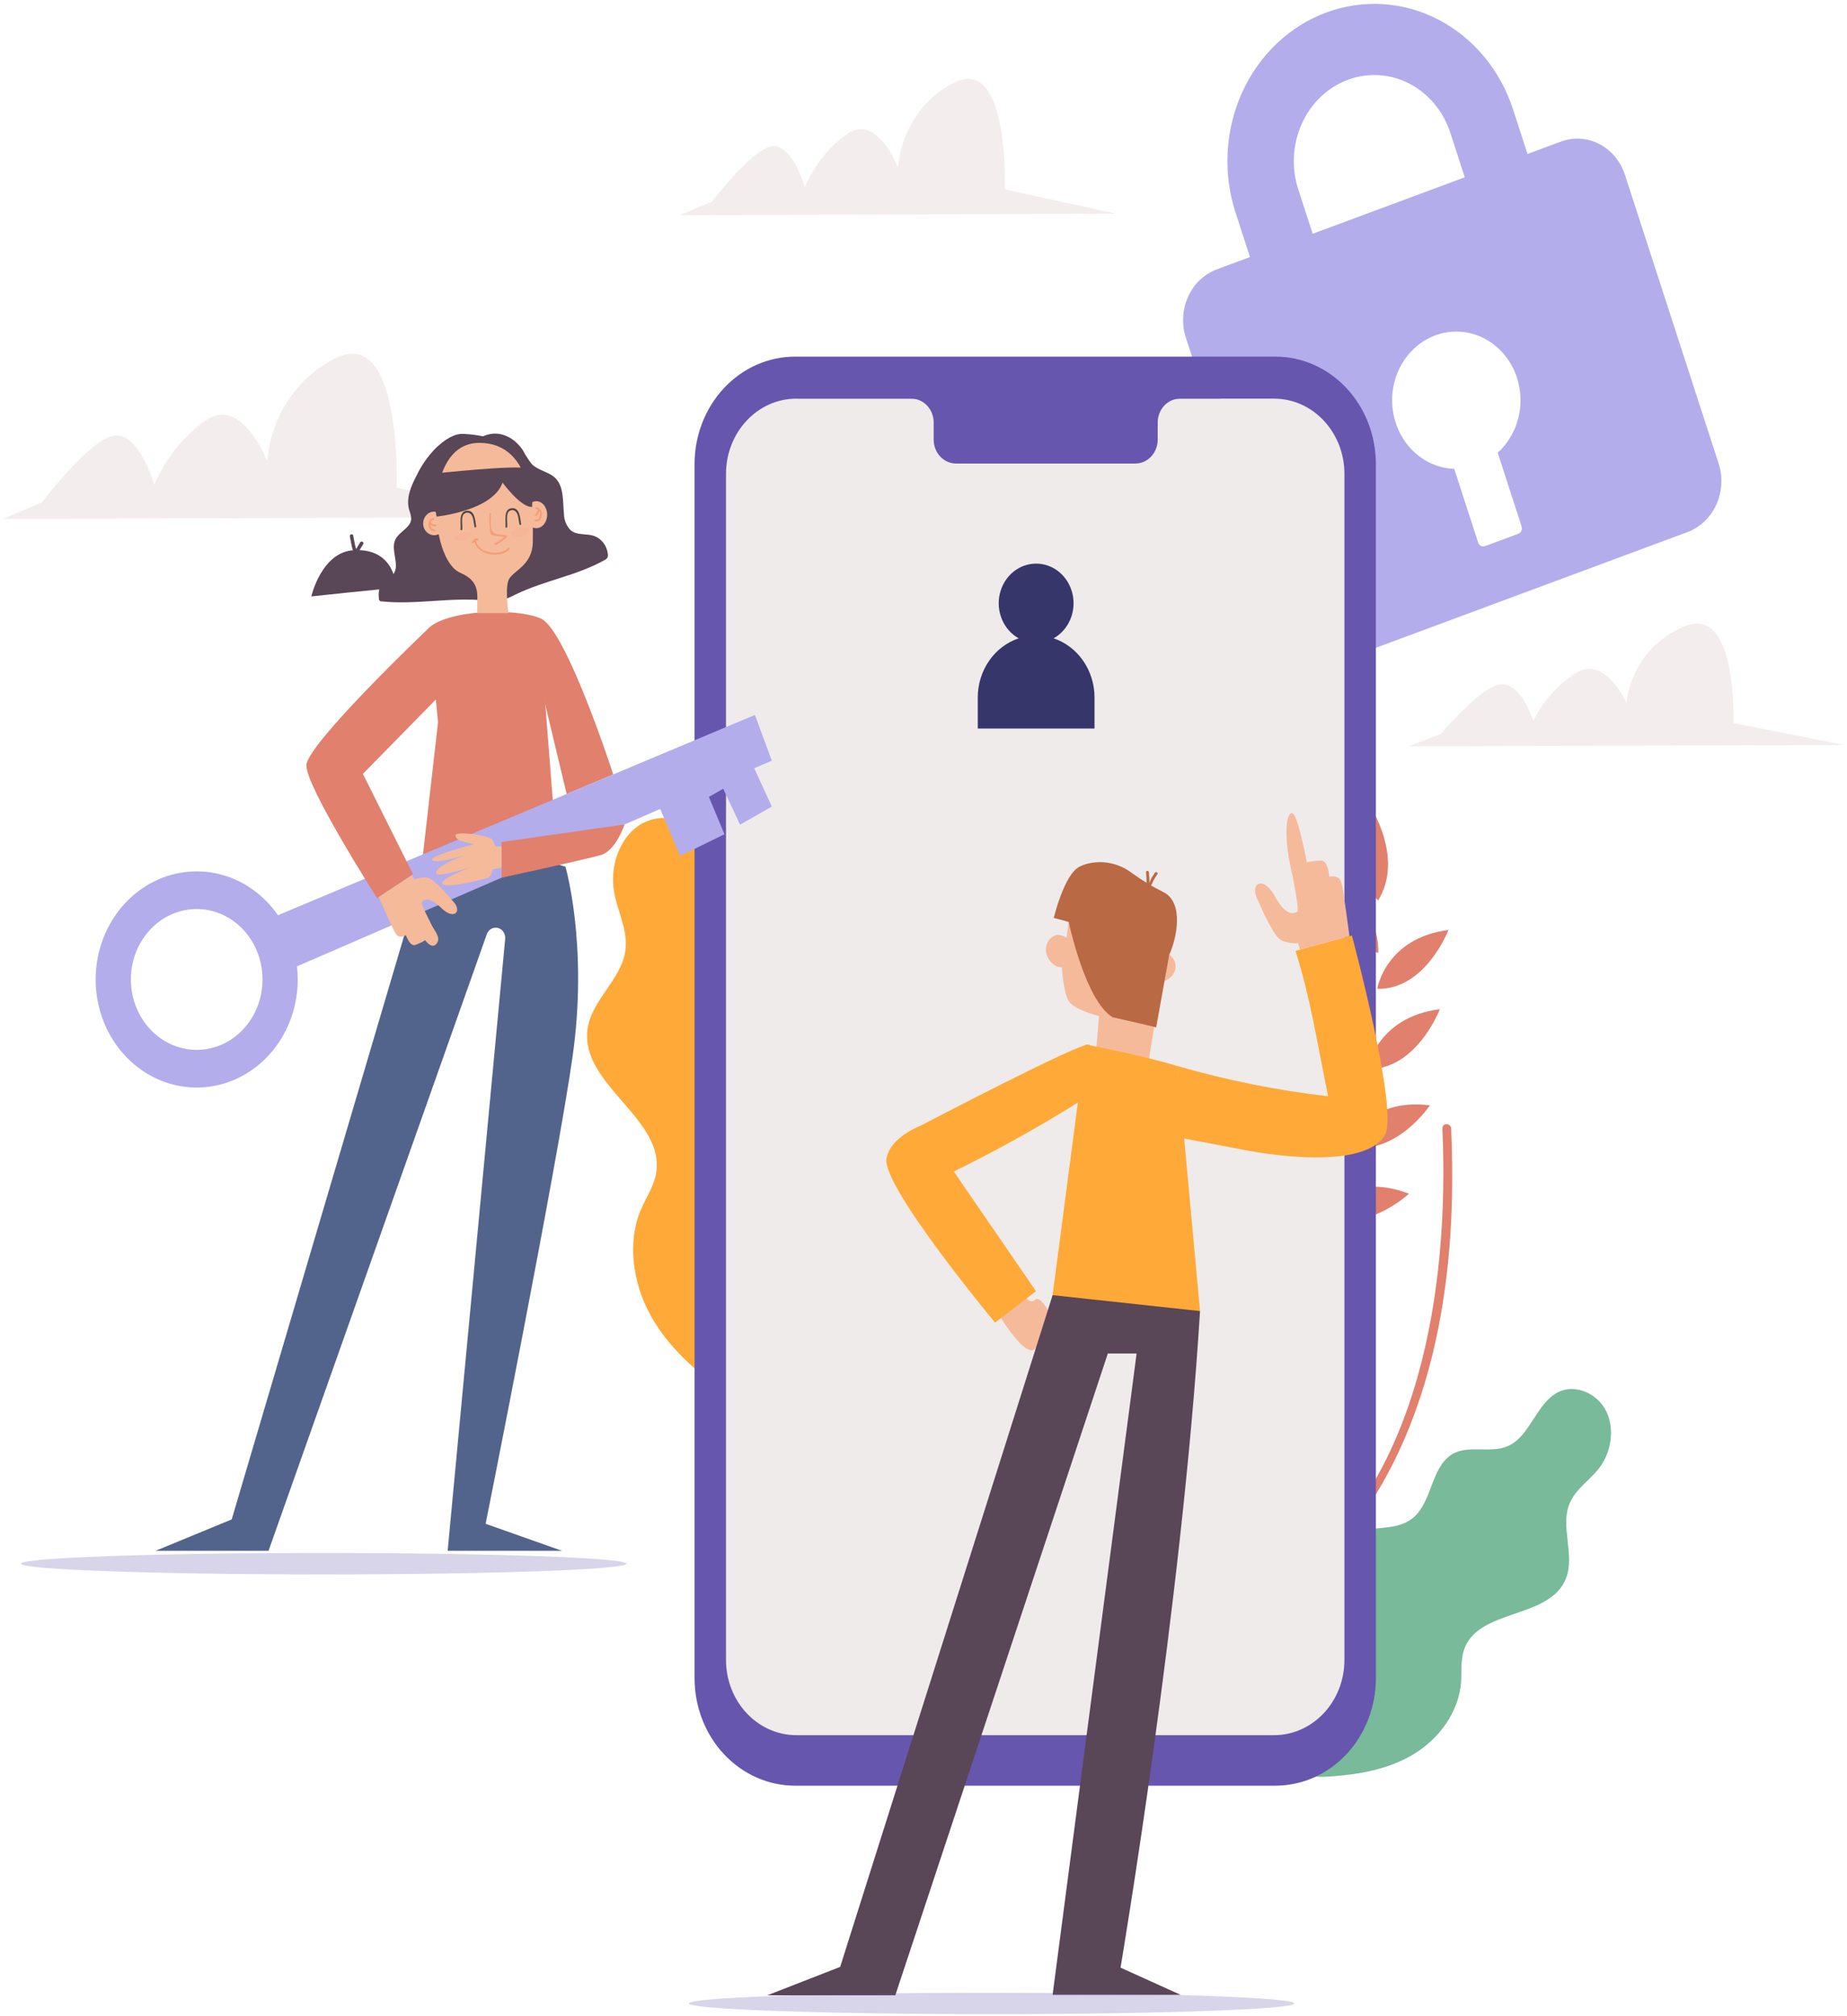 <svg width="363" height="396" viewBox="0 0 363 396" fill="none" xmlns="http://www.w3.org/2000/svg">
<path opacity="0.33" d="M0.439 101.933L104.527 101.586L77.975 95.793C77.975 95.793 79.059 63.934 66.054 70.305C62.323 72.106 59.104 74.93 56.724 78.491C54.345 82.052 52.89 86.223 52.507 90.58C52.507 90.58 47.63 77.836 40.586 82.47C33.541 87.104 30.29 95.214 30.29 95.214C30.29 95.214 27.762 86.044 23.246 85.524C19.385 85.08 12.04 93.802 8.19 98.707L0.439 101.933Z" fill="#DDCACA"/>
<path opacity="0.33" d="M276.72 146.587L362.583 146.329L340.68 142.025C340.68 142.025 341.574 118.355 330.846 123.089C320.118 127.823 319.671 138.152 319.671 138.152C319.671 138.152 315.648 128.684 309.837 132.127C306.23 134.367 303.287 137.649 301.344 141.595C301.344 141.595 299.258 134.783 295.533 134.396C292.348 134.066 286.289 140.546 283.114 144.191L276.72 146.587Z" fill="#DDCACA"/>
<path opacity="0.33" d="M133.531 42.267L219.395 41.98L197.492 37.202C197.492 37.202 198.386 10.92 187.658 16.177C184.58 17.662 181.925 19.991 179.962 22.929C177.999 25.866 176.799 29.307 176.483 32.901C176.483 32.901 172.46 22.389 166.649 26.211C160.838 30.034 158.156 36.724 158.156 36.724C158.156 36.724 156.07 29.16 152.345 28.731C149.16 28.364 143.101 35.559 139.925 39.606L133.531 42.267Z" fill="#DDCACA"/>
<path d="M306.742 27.822L300.212 30.245L297.381 21.525C296.139 17.693 294.204 14.16 291.685 11.128C289.166 8.096 286.113 5.624 282.7 3.854C279.287 2.084 275.581 1.051 271.794 0.813C268.007 0.574 264.214 1.136 260.63 2.466C257.046 3.796 253.743 5.868 250.909 8.563C248.075 11.258 245.765 14.524 244.112 18.174C242.459 21.824 241.495 25.787 241.276 29.835C241.056 33.883 241.585 37.938 242.832 41.768L245.663 50.489L239.112 52.92C236.657 53.843 234.642 55.766 233.507 58.27C232.372 60.774 232.208 63.656 233.052 66.288L251.479 123.033C252.331 125.678 254.128 127.855 256.478 129.087C258.827 130.319 261.537 130.505 264.015 129.606L331.645 104.508C332.876 104.052 334.011 103.341 334.984 102.415C335.958 101.49 336.751 100.369 337.32 99.115C337.888 97.862 338.219 96.502 338.295 95.111C338.372 93.721 338.191 92.328 337.763 91.013L319.336 34.268C318.462 31.631 316.645 29.472 314.285 28.264C311.924 27.055 309.212 26.897 306.742 27.822ZM255.155 37.195C253.779 32.958 254.034 28.31 255.864 24.273C257.694 20.237 260.948 17.143 264.912 15.672C268.876 14.201 273.224 14.474 277 16.43C280.775 18.386 283.67 21.865 285.046 26.102L287.878 34.823L257.987 45.915L255.155 37.195ZM294.351 88.916L299.056 103.407C299.1 103.554 299.116 103.708 299.103 103.86C299.09 104.013 299.049 104.162 298.982 104.297C298.914 104.433 298.823 104.553 298.712 104.65C298.601 104.747 298.473 104.82 298.335 104.864L291.845 107.272C291.582 107.364 291.296 107.343 291.047 107.214C290.798 107.084 290.607 106.856 290.513 106.578L285.807 92.087C282.862 91.984 280.044 90.783 277.841 88.692C275.639 86.6 274.19 83.75 273.748 80.636C273.305 77.523 273.896 74.342 275.419 71.645C276.941 68.949 279.298 66.907 282.081 65.874C284.864 64.841 287.898 64.882 290.656 65.991C293.413 67.099 295.721 69.204 297.178 71.941C298.636 74.678 299.151 77.874 298.634 80.975C298.118 84.076 296.602 86.885 294.351 88.916H294.351Z" fill="#B3ADEC"/>
<path d="M262.009 308.154C260.403 304.806 264.165 301.222 267.63 300.56C271.095 299.898 275.019 300.405 277.778 298.069C281.462 294.95 281.273 288.148 285.355 285.658C288.631 283.66 292.969 285.566 296.439 283.987C300.751 282.024 301.964 275.603 306.194 273.446C309.566 271.728 313.976 273.67 315.697 277.215C317.419 280.759 316.627 285.34 314.24 288.413C312.374 290.816 309.611 292.5 308.451 295.367C306.635 299.855 309.501 305.296 307.83 309.848C304.744 318.257 290.165 315.725 287.633 324.343C287.069 326.261 287.306 328.329 287.159 330.334C286.722 336.297 282.79 341.507 277.933 344.477C273.076 347.447 267.393 348.478 261.811 348.895C259.531 349.066 257.126 349.116 255.094 347.998C253.18 346.945 251.849 344.988 250.81 342.973C244.107 329.972 241.343 313.03 262.009 308.154" fill="#78BA9A"/>
<path d="M165.429 229.878C169.034 227.332 167.029 221.076 163.696 218.137C160.363 215.199 155.879 213.214 154.244 208.939C152.061 203.231 156.094 196.077 153.131 190.786C150.753 186.54 145.039 185.787 142.217 181.863C138.71 176.988 141.03 169.338 137.72 164.308C135.082 160.299 129.271 159.538 125.433 162.221C121.595 164.904 119.861 170.314 120.682 175.137C121.325 178.909 123.332 182.489 122.957 186.302C122.371 192.272 116.241 196.246 115.463 202.192C114.027 213.172 131.048 219.851 128.902 230.698C128.424 233.113 127.005 235.173 126.033 237.412C123.141 244.072 124.413 252.175 127.935 258.479C131.457 264.783 136.954 269.544 142.689 273.584C145.033 275.235 147.576 276.837 150.381 276.949C153.02 277.055 155.547 275.818 157.793 274.332C172.287 264.741 184.788 248.398 165.429 229.878" fill="#FFA938"/>
<path d="M249.062 315.013C254.104 312.688 258.643 308.389 262.407 304.236C272.559 293.035 278.852 278.406 282.162 263.348C285.157 249.721 285.826 235.63 285.2 221.684C285.147 220.503 283.422 220.497 283.475 221.684C284.882 253.016 279.063 291.465 252.832 310.536C251.373 311.651 249.82 312.617 248.192 313.421C247.176 313.89 248.053 315.478 249.062 315.013Z" fill="#E1806D"/>
<path d="M268.742 209.971C268.742 209.971 270.403 199.82 282.983 198.213C282.983 198.213 278.394 210.225 268.742 209.971Z" fill="#E1806D"/>
<path d="M264.618 224.973C264.618 224.973 268.45 215.518 281.033 217.095C281.033 217.095 273.948 227.629 264.618 224.973Z" fill="#E1806D"/>
<path d="M259.274 238.196C259.274 238.196 264.991 229.899 276.923 234.45C276.923 234.45 267.81 243.02 259.274 238.196Z" fill="#E1806D"/>
<path d="M270.674 194.21C270.674 194.21 272.307 184.232 284.673 182.652C284.673 182.652 280.162 194.46 270.674 194.21Z" fill="#E1806D"/>
<path d="M270.842 176.87C270.842 176.87 263.801 170.091 269.116 158.051C269.116 158.051 276.08 168.408 270.842 176.87Z" fill="#E1806D"/>
<path d="M270.885 187.154C270.885 187.154 261.566 185.316 260.204 172.082C260.204 172.082 271.207 177.014 270.885 187.154Z" fill="#E1806D"/>
<path d="M269.955 202.356C269.955 202.356 260.637 200.518 259.274 187.284C259.274 187.284 270.278 192.216 269.955 202.356Z" fill="#E1806D"/>
<path d="M267.536 216.594C267.536 216.594 258.361 214.061 257.869 200.758C257.869 200.758 268.522 206.503 267.536 216.594Z" fill="#E1806D"/>
<path d="M263.308 230.818C263.308 230.818 254.133 228.285 253.642 214.982C253.642 214.982 264.295 220.726 263.308 230.818Z" fill="#E1806D"/>
<path d="M156.249 70.043H250.663C253.256 70.043 255.823 70.588 258.219 71.649C260.614 72.71 262.791 74.265 264.625 76.225C266.458 78.185 267.912 80.511 268.905 83.072C269.897 85.633 270.408 88.378 270.408 91.15V329.616C270.408 332.388 269.897 335.133 268.905 337.694C267.912 340.254 266.458 342.581 264.625 344.541C262.791 346.501 260.614 348.056 258.219 349.117C255.823 350.177 253.256 350.723 250.663 350.723H156.249C151.012 350.723 145.99 348.5 142.287 344.541C138.584 340.583 136.504 335.214 136.504 329.616V91.15C136.504 85.552 138.584 80.183 142.287 76.225C145.99 72.266 151.012 70.043 156.249 70.043Z" fill="#6756AD"/>
<path d="M250.398 78.296H156.513C148.876 78.296 142.686 84.914 142.686 93.078V326.021C142.686 334.185 148.876 340.803 156.513 340.803H250.398C258.035 340.803 264.226 334.185 264.226 326.021V93.078C264.226 84.914 258.035 78.296 250.398 78.296Z" fill="#EFEBEB"/>
<path d="M239.824 78.296H231.92C230.755 78.296 229.638 78.79 228.815 79.671C227.991 80.551 227.529 81.745 227.529 82.99V86.345C227.529 86.961 227.415 87.572 227.194 88.141C226.974 88.711 226.65 89.228 226.243 89.664C225.835 90.1 225.351 90.446 224.818 90.682C224.285 90.918 223.714 91.039 223.137 91.039H187.889C187.313 91.039 186.742 90.918 186.209 90.682C185.676 90.446 185.192 90.1 184.784 89.664C184.377 89.228 184.053 88.711 183.832 88.141C183.612 87.572 183.498 86.961 183.498 86.345V82.99C183.498 81.745 183.035 80.551 182.212 79.671C181.388 78.79 180.271 78.296 179.107 78.296H156.663V75.887H239.824V78.296Z" fill="#6756AD"/>
<path d="M207.076 125.372C208.528 124.559 209.681 123.254 210.351 121.666C211.022 120.078 211.171 118.298 210.775 116.61C210.38 114.922 209.462 113.423 208.168 112.351C206.875 111.279 205.28 110.697 203.637 110.697C201.995 110.697 200.4 111.279 199.106 112.351C197.812 113.423 196.894 114.922 196.499 116.61C196.103 118.298 196.253 120.078 196.923 121.666C197.593 123.254 198.746 124.559 200.198 125.372C197.873 126.153 195.842 127.696 194.398 129.778C192.955 131.861 192.172 134.375 192.165 136.958V143.086H215.111V136.958C215.104 134.374 214.321 131.86 212.877 129.778C211.433 127.696 209.402 126.153 207.076 125.372Z" fill="#37366A"/>
<path d="M196.571 258.622C196.571 258.622 202.485 268.384 203.824 264.154C205.162 259.924 205.982 257.334 205.982 257.334C205.982 257.334 204.302 254.391 203.413 255.297C202.483 256.244 201.276 254.523 201.276 254.523L196.571 258.622Z" fill="#F5BA9A"/>
<path d="M225.799 208.139L228.243 192.971C229.847 192.418 231.497 191.093 230.932 189.044C230.782 188.581 230.53 188.164 230.196 187.829C229.863 187.494 229.458 187.251 229.016 187.121C228.684 186.987 226.976 186.462 226.856 187.166C226.858 187.156 227.786 181.699 227.786 181.699L211.146 173.115C211.146 173.115 209.629 184.002 209.612 184.129C209.036 183.827 208.412 183.644 207.772 183.591C207.339 183.688 206.934 183.893 206.59 184.191C206.245 184.488 205.973 184.869 205.793 185.302C204.928 187.365 206.603 189.974 208.694 190.01C208.694 190.01 208.979 194.894 210.039 196.627C211.098 198.359 215.991 199.557 215.991 199.557L215.454 206.161L225.799 208.139Z" fill="#F5BA9A"/>
<path d="M231.42 209.382C223.9 207.127 213.34 205.142 213.34 205.142L206.333 258.48L235.849 257.506L231.42 209.382Z" fill="#FFA938"/>
<path d="M231.42 209.382C241.131 212.175 251.029 214.163 261.026 215.325C258.779 204.393 257.548 196.035 254.61 186.75C257.415 185.99 262.889 184.494 265.695 183.735C265.695 183.735 274.991 218.356 272.169 222.972C267.368 230.827 243.453 225.654 243.453 225.654L232.141 223.499L231.42 209.382Z" fill="#FFA938"/>
<path d="M180.87 221.125C180.87 221.125 212.552 204.557 214.009 205.168C215.465 205.779 216.702 213.458 216.702 213.458C207.27 219.617 197.504 225.173 187.456 230.094L203.611 253.6L195.563 259.771C195.563 259.771 173.382 233.12 174.225 227.612C174.875 223.362 180.87 221.125 180.87 221.125Z" fill="#FFA938"/>
<path d="M265.217 183.865C265.217 183.865 263.906 174.066 263.749 173.787C263.592 173.507 263.592 171.778 261.238 172.195C261.238 172.195 261.081 169.09 259.722 169.034C258.754 169.025 257.788 169.138 256.845 169.37C256.845 169.37 255.314 161.41 254.321 160.03C253.236 158.523 251.719 162.492 254.073 172.195C254.073 172.195 255.377 178.794 254.988 179.036C253.935 179.693 252.487 179.574 250.484 175.912C248.356 172.022 245.704 173.34 247.012 176.359C248.319 179.378 250.172 183.284 251.375 184.347C252.578 185.409 255.119 185.249 255.119 185.249L255.492 186.51L265.217 183.865Z" fill="#F5BA9A"/>
<path d="M235.849 257.506C232.294 315.226 220.224 386.461 220.224 386.461L232.045 391.809H206.872L223.383 265.842H217.727L175.961 391.89H150.815L165.121 386.314L206.872 254.38L235.849 257.506Z" fill="#594656"/>
<path d="M229.794 187.524C231.201 184.516 232.847 177.217 228.575 175.187C226.412 174.108 224.334 172.843 222.363 171.402C221.087 170.455 219.636 169.812 218.107 169.518C216.579 169.223 215.009 169.283 213.504 169.695C213.022 169.835 212.552 170.023 212.103 170.255C209.12 171.82 207.107 180.291 207.107 180.291L210.037 181.076C210.037 181.076 213.305 196.613 218.682 199.806L224.052 201.022L227.229 201.784L229.794 187.524Z" fill="#B96944"/>
<path d="M225.9 174.11C225.922 173.181 225.889 172.252 225.799 171.327C225.763 170.951 225.207 170.947 225.244 171.327C225.333 172.252 225.367 173.181 225.344 174.11C225.347 174.187 225.377 174.26 225.429 174.313C225.481 174.367 225.55 174.397 225.622 174.397C225.694 174.397 225.764 174.367 225.815 174.313C225.867 174.26 225.898 174.187 225.9 174.11Z" fill="#B96944"/>
<path d="M225.901 174.227C226.223 173.921 226.467 173.532 226.61 173.098C226.864 172.612 227.151 172.147 227.469 171.707C227.687 171.403 227.204 171.107 226.99 171.407C226.735 171.759 226.5 172.127 226.285 172.509C226.102 172.838 225.928 173.506 225.62 173.714C225.319 173.919 225.597 174.433 225.901 174.227Z" fill="#B96944"/>
<path opacity="0.25" d="M123.128 307.123C123.128 305.961 96.485 305.019 63.619 305.019C30.754 305.019 4.111 305.961 4.111 307.123C4.111 308.285 30.754 309.227 63.619 309.227C96.485 309.227 123.128 308.285 123.128 307.123Z" fill="#6756AD"/>
<path d="M94.924 85.692C93.739 85.455 92.54 85.302 91.337 85.235C89.207 85.023 87.264 86.498 85.652 88.001C84.096 89.577 82.805 91.427 81.835 93.471C80.769 95.51 79.774 97.873 80.403 100.11C80.623 100.657 80.763 101.236 80.82 101.828C80.797 103.678 78.412 104.376 77.666 106.045C76.744 108.108 78.626 110.887 77.35 112.722C76.713 113.638 75.487 113.926 74.884 114.868C74.488 115.665 74.342 116.577 74.467 117.469C74.45 117.553 74.451 117.641 74.472 117.724C74.493 117.808 74.532 117.885 74.586 117.948C74.64 118.012 74.708 118.061 74.783 118.092C74.859 118.122 74.94 118.132 75.02 118.122C81.837 118.822 88.583 117.246 95.399 117.947C96.219 118.063 97.048 118.085 97.873 118.012C99.044 117.8 100.178 117.394 101.234 116.811C107.126 113.94 113.023 113.196 118.78 110.029C119.035 109.923 119.251 109.733 119.399 109.488C119.479 109.281 119.503 109.055 119.468 108.834C119.379 108.022 119.074 107.253 118.59 106.619C118.107 105.985 117.464 105.512 116.737 105.255C115.238 104.752 113.439 105.192 112.187 104.176C111.771 103.762 111.437 103.264 111.205 102.71C110.973 102.156 110.847 101.557 110.836 100.95C110.595 98.501 110.856 95.667 109.197 93.957C107.898 92.619 105.813 92.473 104.508 91.141C103.851 90.297 103.267 89.391 102.765 88.433C101.009 85.82 98.019 84.304 94.924 85.692" fill="#594656"/>
<path d="M83.533 169.89L45.539 298.424L30.585 304.588H52.777L95.674 183.493C95.809 183.114 96.048 182.787 96.361 182.556C96.673 182.325 97.044 182.202 97.424 182.202C97.686 182.202 97.946 182.261 98.186 182.375C98.425 182.489 98.64 182.656 98.815 182.865C98.991 183.073 99.123 183.319 99.204 183.586C99.285 183.853 99.312 184.135 99.284 184.414L87.981 304.588H110.444L95.445 299.286C95.445 299.286 109.419 229.408 112.529 207.543C115.64 185.679 111.132 170.23 111.132 170.23C111.132 170.23 96.57 165.293 83.533 169.89Z" fill="#53648C"/>
<path d="M83.978 123.629C87.46 119.74 101.305 119.293 106.309 121.49C111.314 123.687 120.522 152.107 120.522 152.107L111.364 155.95L105.682 132.19L87.871 129.567L83.978 123.629Z" fill="#E1806D"/>
<path d="M107.377 135.68C108.257 133.443 108.892 131.104 109.27 128.71C109.603 125.674 105.741 122.704 105.741 122.704L84.786 128.51L86.089 141.852L83.015 168.813L109.64 169.87L106.965 135.793" fill="#E1806D"/>
<path d="M86.382 136.449C86.303 136.449 86.226 136.426 86.158 136.381C86.091 136.337 86.037 136.273 86.001 136.198C85.966 136.122 85.951 136.037 85.958 135.953C85.965 135.869 85.994 135.788 86.041 135.721L87.53 133.6C87.564 133.553 87.606 133.512 87.654 133.482C87.702 133.451 87.755 133.431 87.811 133.422C87.866 133.414 87.923 133.417 87.977 133.432C88.031 133.447 88.082 133.473 88.127 133.509C88.171 133.545 88.209 133.59 88.238 133.641C88.266 133.693 88.285 133.75 88.293 133.809C88.3 133.868 88.297 133.929 88.283 133.986C88.269 134.044 88.245 134.099 88.211 134.147L86.723 136.267C86.684 136.323 86.632 136.369 86.573 136.401C86.514 136.433 86.448 136.449 86.382 136.449Z" fill="#5D95BA"/>
<path d="M73.082 173.406C74.683 172.409 76.284 171.413 77.885 170.416L73.082 173.406Z" fill="#8FCAEC"/>
<path d="M93.823 120.42C93.532 117.444 94.955 114.427 90.465 112.504C84.275 109.854 82.948 87.037 94.129 86.986C105.31 86.934 104.761 101.995 104.717 106.467C104.672 110.938 100.989 112.077 100.068 113.696C99.148 115.314 99.943 120.42 99.943 120.42L93.823 120.42Z" fill="#F5BA9A"/>
<path d="M87.48 103.14C87.42 103.58 87.243 103.992 86.97 104.327C86.697 104.662 86.34 104.907 85.941 105.031C85.542 105.156 85.118 105.155 84.719 105.03C84.32 104.904 83.964 104.658 83.692 104.322C83.42 103.986 83.244 103.573 83.185 103.134C83.127 102.694 83.187 102.245 83.36 101.841C83.533 101.437 83.811 101.094 84.161 100.854C84.51 100.614 84.917 100.486 85.333 100.486C85.946 100.537 86.515 100.844 86.916 101.341C87.318 101.838 87.521 102.484 87.48 103.14Z" fill="#F5BA9A"/>
<path d="M105.392 103.743C106.578 103.743 107.539 102.555 107.539 101.089C107.539 99.624 106.578 98.436 105.392 98.436C104.207 98.436 103.246 99.624 103.246 101.089C103.246 102.555 104.207 103.743 105.392 103.743Z" fill="#F5BA9A"/>
<path d="M151.686 149.401L148.37 140.42L54.632 179.758C51.826 175.698 47.758 172.84 43.159 171.695C38.56 170.551 33.73 171.196 29.535 173.515C25.341 175.834 22.056 179.674 20.271 184.347C18.486 189.021 18.317 194.221 19.794 199.016C21.271 203.81 24.298 207.885 28.331 210.51C32.365 213.135 37.142 214.137 41.804 213.337C46.467 212.537 50.71 209.988 53.773 206.146C56.836 202.304 58.518 197.421 58.518 192.373C58.516 191.512 58.466 190.653 58.368 189.799L129.754 158.895L133.674 168.113L142.381 163.849L139.316 156.514L142.138 154.917L145.457 161.974L151.686 158.418L148.235 150.894L151.686 149.401ZM38.656 206.205C36.097 206.205 33.595 205.394 31.467 203.874C29.34 202.354 27.681 200.194 26.702 197.666C25.722 195.139 25.466 192.357 25.965 189.674C26.465 186.991 27.697 184.526 29.507 182.592C31.316 180.657 33.622 179.34 36.132 178.806C38.642 178.272 41.243 178.546 43.608 179.593C45.972 180.64 47.993 182.413 49.415 184.688C50.837 186.963 51.596 189.637 51.596 192.373C51.596 196.041 50.232 199.56 47.806 202.154C45.379 204.748 42.088 206.205 38.656 206.205Z" fill="#B3ADEC"/>
<path d="M83.978 123.629C83.978 123.629 60.343 146.125 60.213 150.3C60.084 154.476 74.138 176.439 74.138 176.439L81.164 171.69L71.324 152L87.333 135.681C87.333 135.681 87.857 139.472 89.138 140.504L89.85 125.492L83.978 123.629Z" fill="#E1806D"/>
<path d="M77.875 115.493C74.802 115.662 61.185 117.144 61.185 117.144C61.185 117.144 63.177 108.405 69.53 108.062C77.875 107.611 77.875 115.493 77.875 115.493Z" fill="#594656"/>
<path d="M85.801 101.46C85.801 101.46 96.835 100.356 98.768 94.788C98.768 94.788 102.432 99.795 104.578 99.543C104.578 99.543 104.93 92.956 103.595 92.064C102.261 91.173 85.333 93.011 85.333 93.011C85.099 95.837 85.256 98.684 85.801 101.46Z" fill="#594656"/>
<path d="M74.434 176.171C74.434 176.171 77.448 182.965 77.621 183.13C77.794 183.295 78.158 184.55 79.778 183.681C79.778 183.681 80.546 185.896 81.544 185.61C82.248 185.383 82.925 185.069 83.561 184.674C83.561 184.674 84.772 186.398 85.669 185.487C86.717 184.422 85.725 183.24 84.977 181.956C84.977 181.956 82.641 177.482 82.872 177.213C83.498 176.483 84.574 176.221 86.799 178.396C89.162 180.706 90.808 179.112 89.224 177.236C87.639 175.36 85.472 172.971 84.375 172.49C83.279 172.009 81.469 172.736 81.469 172.736L80.932 171.911L74.434 176.171Z" fill="#F5BA9A"/>
<path d="M122.754 161.925C122.754 161.925 121.062 167.068 118.105 167.932C115.149 168.795 98.572 172.394 98.572 172.394V165.386L122.754 161.925Z" fill="#E1806D"/>
<path d="M98.571 166.226H97.308C97.183 165.794 97.029 165.373 96.846 164.966C96.327 164.068 89.388 163.124 89.515 164.095C89.642 165.066 90.784 165.306 93.231 165.79C93.231 165.79 84.079 168.163 84.939 168.938C85.8 169.713 91.509 167.932 91.509 167.932C91.509 167.932 85.317 170.085 85.755 171.553C86.006 172.394 92.282 170.416 92.282 170.416C92.282 170.416 85.891 172.861 87.023 173.684C88.156 174.508 95.224 172.654 95.904 172.394C96.583 172.134 96.846 170.73 96.846 170.73L98.571 170.416L98.571 166.226Z" fill="#F5BA9A"/>
<path d="M68.763 105.391C69.005 106.473 69.107 107.821 69.688 108.766C69.928 109.158 70.521 108.792 70.278 108.397C69.743 107.524 69.647 106.198 69.422 105.197C69.32 104.739 68.66 104.933 68.763 105.391Z" fill="#594656"/>
<path d="M70.25 108.834C70.599 108.169 70.973 107.521 71.371 106.89C71.619 106.499 71.026 106.133 70.781 106.521C70.382 107.152 70.008 107.8 69.659 108.465C69.617 108.548 69.607 108.646 69.631 108.737C69.655 108.829 69.711 108.906 69.788 108.954C69.864 109.002 69.956 109.016 70.042 108.994C70.128 108.971 70.203 108.914 70.25 108.834Z" fill="#594656"/>
<path d="M96.172 100.953C96.142 101.792 96.17 102.632 96.257 103.467C96.304 103.895 96.266 104.661 96.544 104.986C96.703 105.172 97.037 105.16 97.238 105.193C97.988 105.318 98.745 105.409 99.496 105.517C99.456 105.413 99.416 105.309 99.376 105.205C98.755 105.839 98.029 106.346 97.236 106.698C97.034 106.79 97.208 107.105 97.409 107.014C98.228 106.647 98.977 106.121 99.618 105.464C99.64 105.438 99.656 105.405 99.662 105.37C99.668 105.335 99.664 105.299 99.651 105.266C99.639 105.233 99.617 105.204 99.59 105.184C99.562 105.164 99.53 105.153 99.496 105.151C98.712 105.039 97.115 105.134 96.708 104.249C96.326 103.418 96.487 101.84 96.514 100.953C96.521 100.718 96.179 100.718 96.172 100.953V100.953Z" fill="#F49E78"/>
<path d="M99.684 103.469C99.783 102.634 99.286 100.682 100.27 100.278C101.144 99.92 101.696 100.697 101.833 101.485C101.919 101.979 102.001 102.475 102.085 102.97C102.125 103.201 102.454 103.103 102.415 102.872C102.209 101.659 102.16 99.586 100.469 99.833C98.894 100.062 99.469 102.395 99.342 103.469C99.315 103.702 99.657 103.699 99.684 103.469Z" fill="#514540"/>
<path d="M90.856 103.968C90.954 103.134 90.458 101.181 91.442 100.778C92.316 100.419 92.867 101.196 93.004 101.984C93.091 102.479 93.173 102.974 93.257 103.469C93.296 103.7 93.626 103.602 93.587 103.372C93.381 102.159 93.332 100.085 91.641 100.332C90.066 100.562 90.641 102.895 90.514 103.968C90.486 104.201 90.829 104.199 90.856 103.968H90.856Z" fill="#514540"/>
<path d="M93.187 106.089C93.555 109.132 98.375 109.742 100.146 107.896C100.304 107.731 100.062 107.472 99.904 107.637C98.425 109.179 93.859 108.819 93.53 106.089C93.502 105.859 93.159 105.856 93.187 106.089H93.187Z" fill="#F49E78"/>
<path d="M93.119 106.6C93.166 106.442 93.265 106.307 93.397 106.22C93.529 106.133 93.686 106.1 93.839 106.125C94.054 106.164 94.147 105.811 93.93 105.772C93.689 105.724 93.44 105.772 93.23 105.906C93.02 106.041 92.863 106.253 92.789 106.503C92.721 106.727 93.051 106.823 93.119 106.6Z" fill="#F49E78"/>
<g opacity="0.28">
<path opacity="0.28" d="M92.691 104.876C92.842 105.285 92.168 105.951 91.139 106.187C90.709 106.297 90.261 106.298 89.831 106.188C89.595 106.137 89.386 105.994 89.243 105.788C89.219 105.732 89.209 105.67 89.214 105.609C89.219 105.548 89.239 105.489 89.271 105.438C89.367 105.284 89.498 105.158 89.651 105.073C90.019 104.862 90.414 104.711 90.824 104.623C91.721 104.419 92.539 104.463 92.691 104.876Z" fill="#F28279"/>
</g>
<g opacity="0.28">
<path opacity="0.28" d="M103.915 104.04C104.067 104.448 103.393 105.114 102.364 105.35C101.934 105.461 101.486 105.461 101.055 105.351C100.82 105.3 100.611 105.158 100.467 104.952C100.444 104.896 100.434 104.834 100.439 104.772C100.444 104.711 100.464 104.652 100.496 104.601C100.592 104.447 100.723 104.322 100.876 104.237C101.244 104.026 101.639 103.874 102.049 103.786C102.946 103.583 103.764 103.626 103.915 104.04Z" fill="#F28279"/>
</g>
<path d="M85.19 101.764C85.039 101.778 84.893 101.826 84.761 101.904C84.628 101.982 84.513 102.089 84.421 102.218C84.33 102.347 84.265 102.494 84.23 102.652C84.195 102.809 84.192 102.973 84.219 103.131C84.235 103.454 84.362 103.76 84.574 103.99C84.786 104.221 85.07 104.36 85.372 104.381C85.592 104.398 85.591 104.032 85.372 104.016C84.467 103.947 84.179 102.167 85.19 102.13C85.41 102.122 85.411 101.756 85.19 101.764Z" fill="#F49E78"/>
<path d="M84.276 102.762C84.435 102.976 84.64 103.144 84.873 103.254C85.106 103.364 85.361 103.411 85.615 103.392C85.834 103.377 85.835 103.011 85.615 103.026C85.406 103.044 85.196 103.006 85.004 102.914C84.813 102.823 84.645 102.682 84.518 102.504C84.381 102.32 84.14 102.58 84.276 102.762Z" fill="#F49E78"/>
<path d="M105.223 102.393C105.963 102.581 106.372 101.862 106.465 101.176C106.498 100.996 106.495 100.811 106.457 100.633C106.419 100.454 106.346 100.286 106.244 100.139C106.142 99.993 106.013 99.87 105.864 99.779C105.716 99.689 105.551 99.632 105.381 99.613C105.161 99.592 105.163 99.957 105.381 99.979C105.608 100.014 105.814 100.142 105.956 100.336C106.098 100.529 106.165 100.774 106.143 101.018C106.104 101.483 105.886 102.186 105.314 102.04C105.099 101.986 105.008 102.338 105.223 102.393Z" fill="#F49E78"/>
<path d="M105.429 101.314C105.75 101.01 105.959 100.594 106.018 100.141C106.05 99.911 105.72 99.811 105.689 100.044C105.642 100.435 105.464 100.794 105.187 101.055C105.023 101.213 105.266 101.471 105.429 101.314L105.429 101.314Z" fill="#F49E78"/>
<path opacity="0.25" d="M254.384 393.493C254.384 392.331 227.741 391.389 194.876 391.389C162.01 391.389 135.367 392.331 135.367 393.493C135.367 394.655 162.01 395.597 194.876 395.597C227.741 395.597 254.384 394.655 254.384 393.493Z" fill="#6756AD"/>
</svg>
